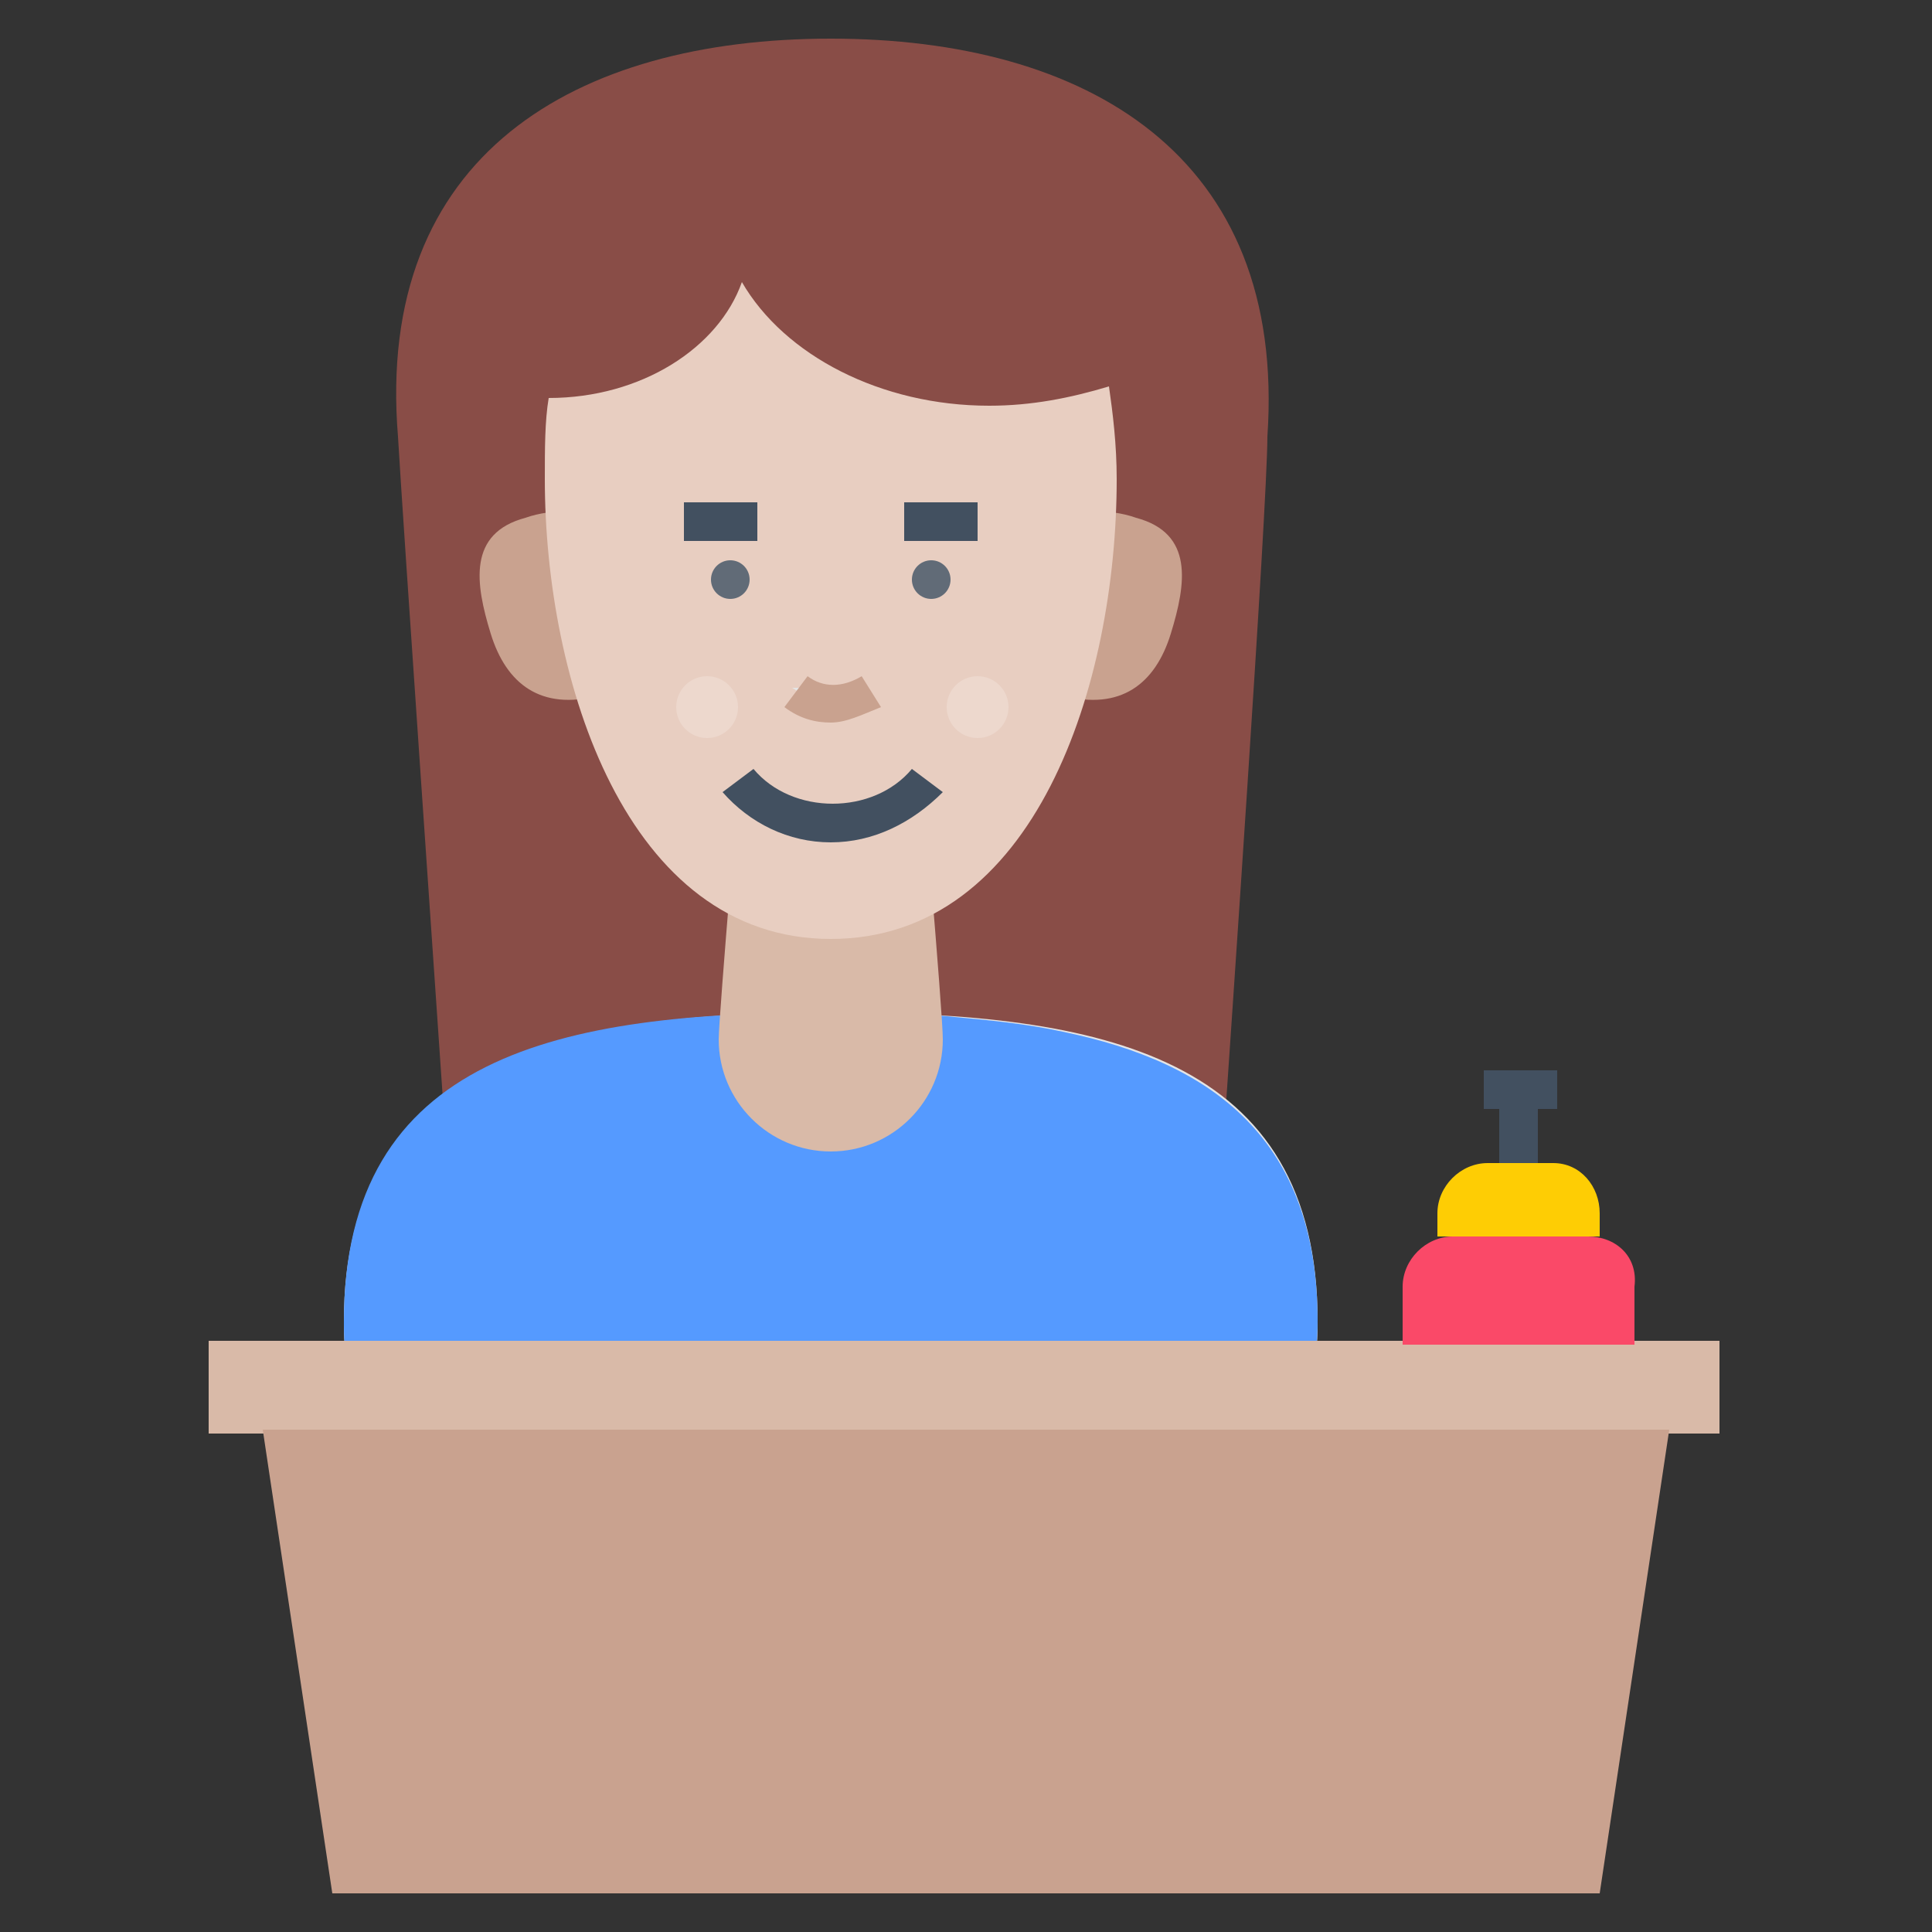 <?xml version="1.0" encoding="utf-8"?>
<!-- Generator: Adobe Illustrator 18.0.0, SVG Export Plug-In . SVG Version: 6.00 Build 0)  -->
<!DOCTYPE svg PUBLIC "-//W3C//DTD SVG 1.1//EN" "http://www.w3.org/Graphics/SVG/1.1/DTD/svg11.dtd">
<svg version="1.1" id="Layer_1" xmlns="http://www.w3.org/2000/svg" xmlns:xlink="http://www.w3.org/1999/xlink" x="0px" y="0px"
	 viewBox="0 0 50 50" enable-background="new 0 0 50 50" xml:space="preserve">
<rect x="0" y="0" width="50" height="50" fill="#333333" stroke="none"/>
<g>
	<g>
		<g>
			<path fill="#894D47" d="M31.7,29c-0.4,5.4-4.8,7.4-10.1,7.4s-9.8-2-10.1-7.4c-0.1-1.5-1.1-15.9-1.2-17.7C9.7,4,14.9,1,21.5,1
				s11.8,3,11.3,10.3C32.8,13.1,31.8,27.5,31.7,29z"/>
		</g>
		<g>
			<path fill="#E5E5E5" d="M27.1,41c3.8,0,7-3,7-6.7c0,0,0,0,0-0.1c0-6.9-5.6-8-12.6-8c-6.9,0-12.6,1.2-12.6,8c0,0,0,0,0,0.1
				c0,3.7,3.2,6.7,7,6.7H27.1z"/>
		</g>
		<g>
			<path fill="#559AFF" d="M34.1,34.2L34.1,34.2c0,3.8-3.2,6.8-7,6.8H15.9c-3.8,0-7-3-7-6.7v-0.1c0-6.9,5.6-8,12.6-8
				c1,0,2.1,0,3,0.1c1.1,0.1,2.1,0.2,3,0.4C31.4,27.5,34.1,29.5,34.1,34.2z"/>
		</g>
		<g>
			<path fill="#D9BAA8" d="M19.2,19.3c0,0-0.6,7-0.6,7.6c0,1.6,1.3,2.9,2.9,2.9s2.9-1.3,2.9-2.9c0-0.7-0.6-7.6-0.6-7.6H19.2z"/>
		</g>
		<g>
			<path fill="#C9A28F" d="M30.3,16.4c-0.4,1.3-1.3,2-2.8,1.6s-2.9-1.9-2.5-3.2s3-1.9,4.4-1.4C30.9,13.8,30.7,15.1,30.3,16.4z"/>
		</g>
		<g>
			<path fill="#C9A28F" d="M12.7,16.4c0.4,1.3,1.3,2,2.8,1.6s2.9-1.9,2.5-3.2s-3-1.9-4.4-1.4C12.1,13.8,12.3,15.1,12.7,16.4z"/>
		</g>
		<g>
			<path fill="#E8CEC1" d="M28.9,12.4c0,5.3-2.1,11.9-7.4,11.9s-7.4-6.7-7.4-11.9c0-0.8,0-1.5,0.1-2.1c2.4,0,4.4-1.3,5-3
				c1.1,1.9,3.6,3.2,6.4,3.2c1.1,0,2.1-0.2,3.1-0.5C28.8,10.7,28.9,11.5,28.9,12.4z"/>
		</g>
		<g>
			<rect x="23.4" y="13" fill="#425060" width="1.9" height="1"/>
		</g>
		<g>
			<circle fill="#616B77" cx="24.1" cy="15" r="0.5"/>
		</g>
		<g>
			<path fill="#E5E5E5" d="M20.5,17.8c0.6,0.4,1.2,0.4,1.9,0"/>
			<path fill="#C9A28F" d="M21.5,18.7c-0.4,0-0.8-0.1-1.2-0.4l0.6-0.8c0.4,0.3,0.9,0.3,1.4,0l0.5,0.8C22.3,18.5,21.9,18.7,21.5,18.7
				z"/>
		</g>
		<g>
			<rect x="17.7" y="13" fill="#425060" width="1.9" height="1"/>
		</g>
		<g>
			<circle fill="#616B77" cx="18.9" cy="15" r="0.5"/>
		</g>
		<g>
			<path fill="#425060" d="M21.5,21.8c-1.1,0-2.1-0.5-2.8-1.3l0.8-0.6c1,1.2,3.1,1.2,4.1,0l0.8,0.6C23.6,21.3,22.6,21.8,21.5,21.8z"
				/>
		</g>
		<g opacity="0.2">
			<circle fill="#FFFFFF" cx="25.3" cy="18.3" r="0.8"/>
		</g>
		<g opacity="0.2">
			<circle fill="#FFFFFF" cx="18.3" cy="18.3" r="0.8"/>
		</g>
	</g>
	<g>
		<rect x="5.4" y="34.7" fill="#D9BAA8" width="39.1" height="2.4"/>
	</g>
	<g>
		<polygon fill="#C9A28F" points="41.4,49 43.2,37 6.8,37 8.6,49 		"/>
	</g>
	<g>
		<path fill="#FA4968" d="M41.1,32h-3.5c-0.7,0-1.3,0.6-1.3,1.3v1.5h6v-1.5C42.4,32.5,41.8,32,41.1,32z"/>
	</g>
	<g>
		<path fill="#FECD04" d="M40.2,30.1h-1.7c-0.7,0-1.3,0.6-1.3,1.3V32h4.2v-0.6C41.4,30.7,40.9,30.1,40.2,30.1z"/>
	</g>
	<g>
		<rect x="38.8" y="28.2" fill="#425060" width="1" height="1.9"/>
	</g>
	<g>
		<rect x="38.4" y="27.7" fill="#425060" width="1.9" height="1"/>
	</g>
</g>
</svg>
